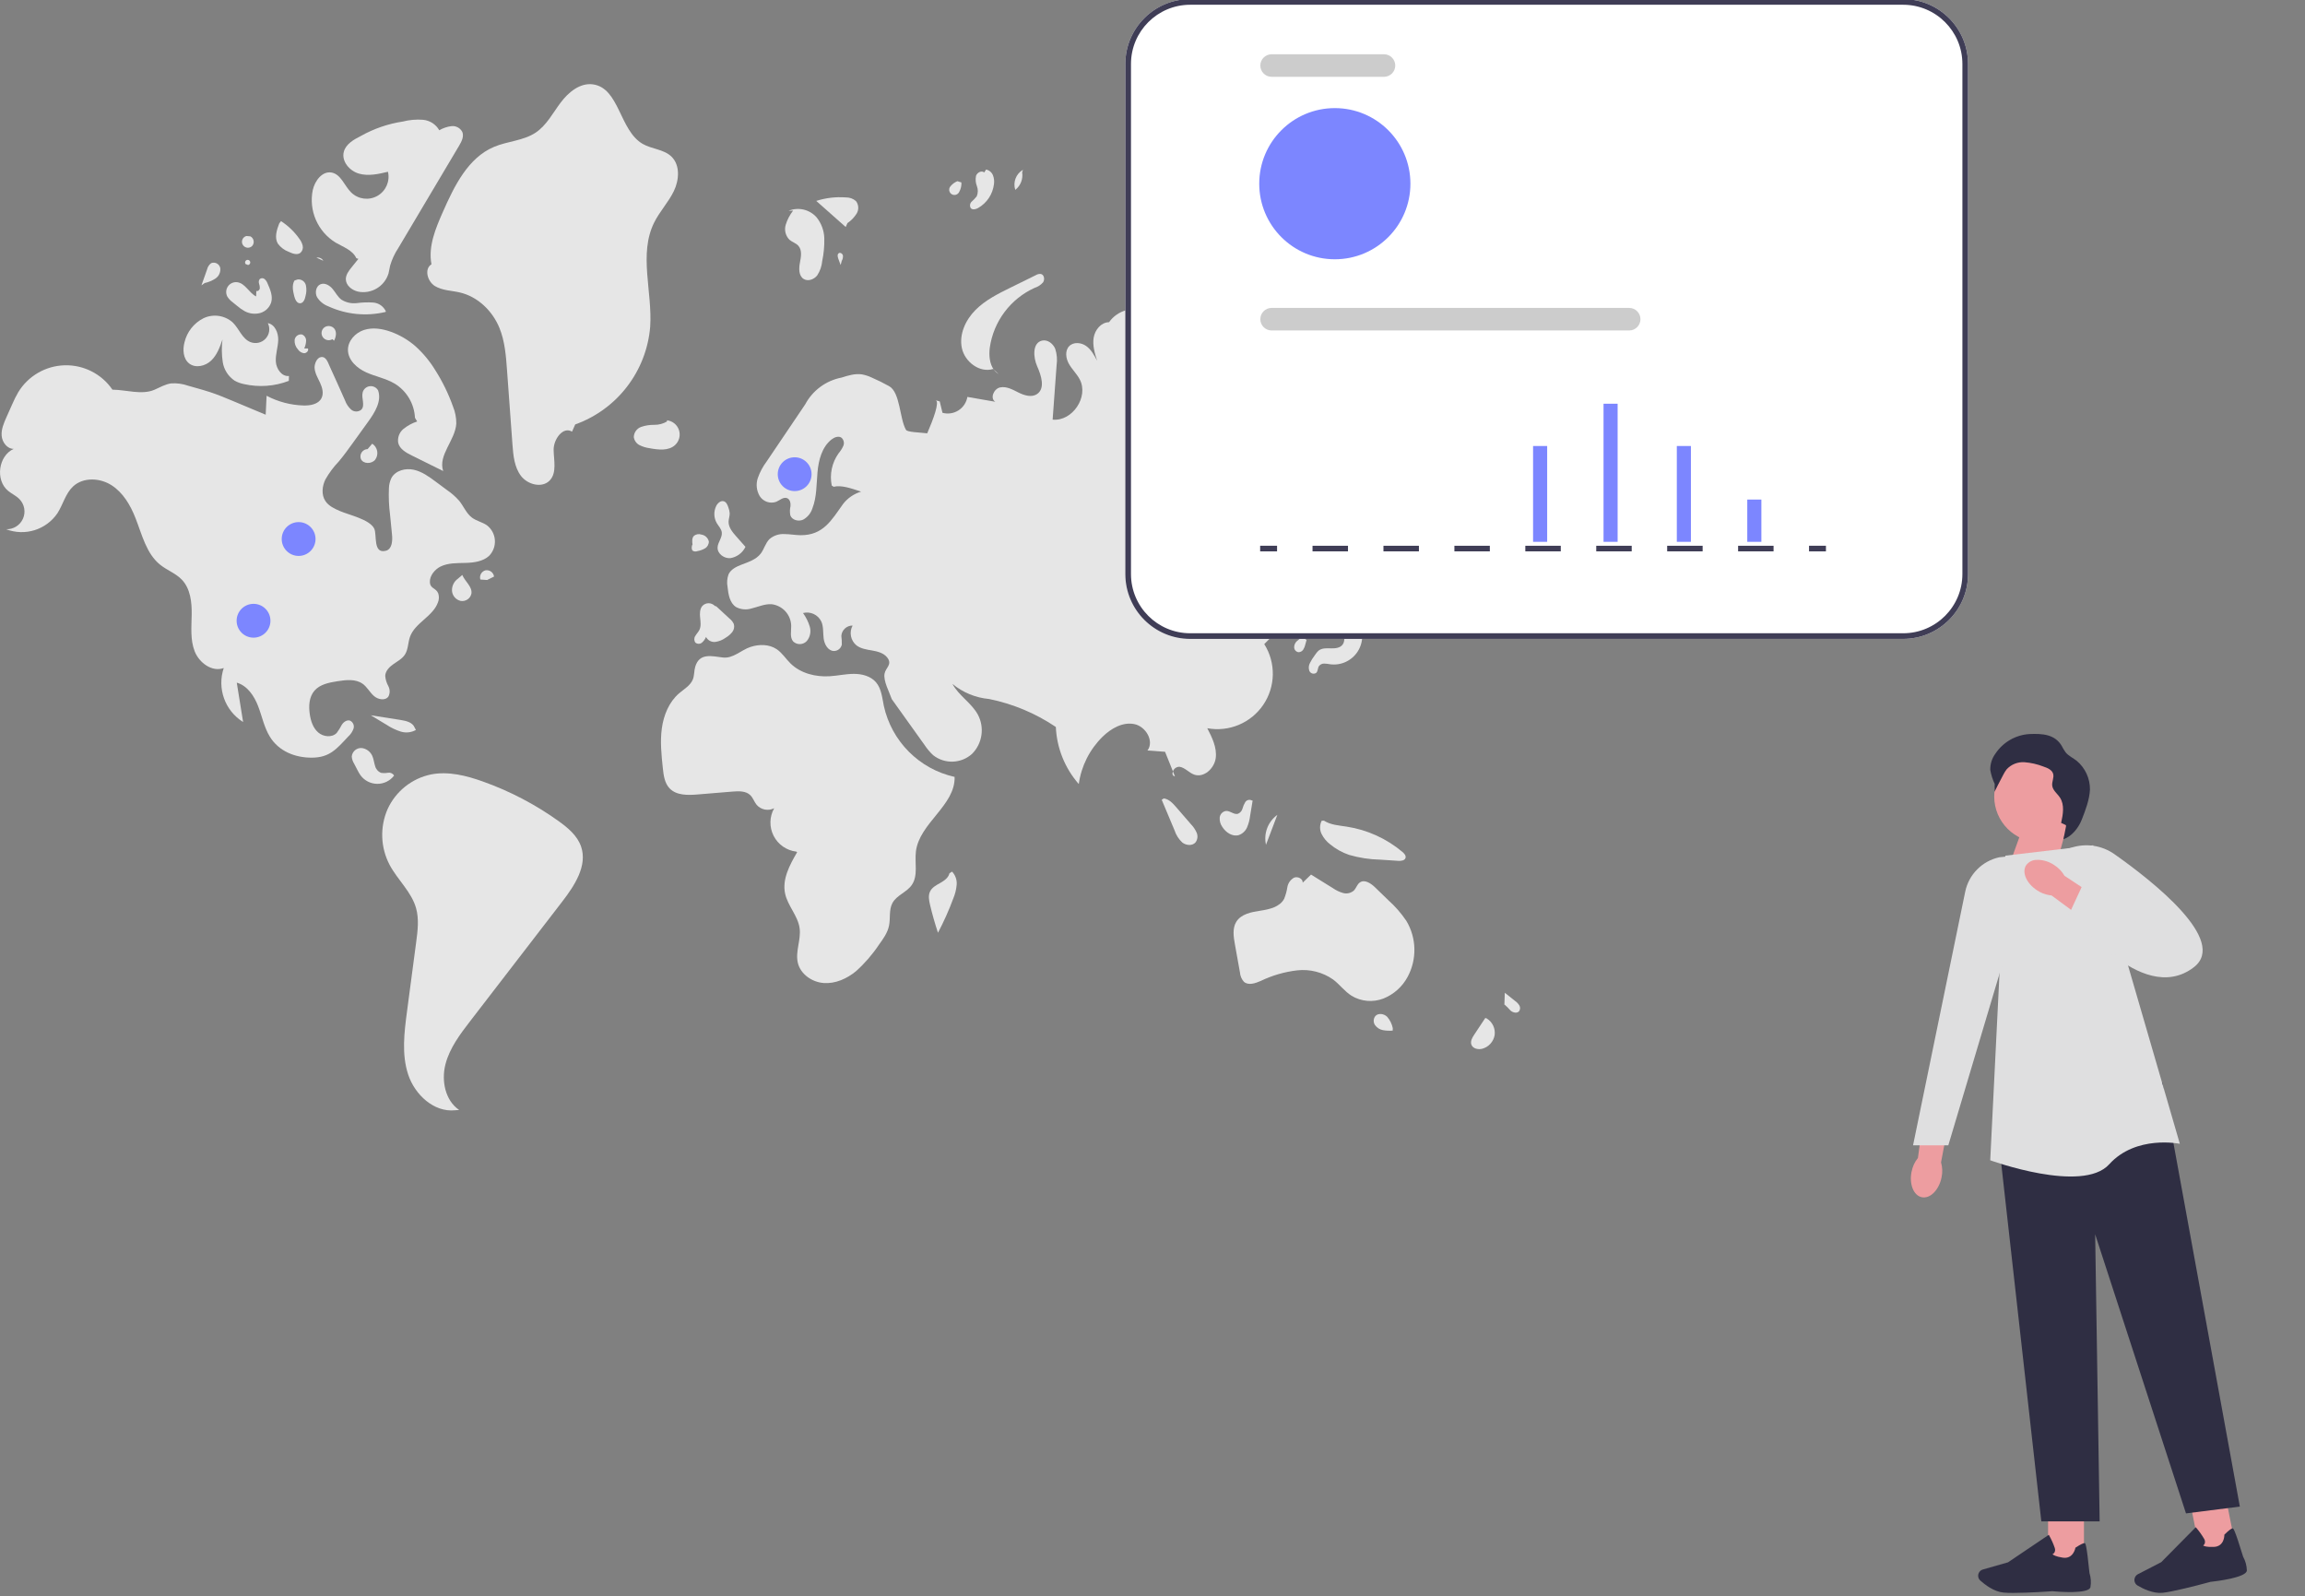 <?xml version="1.0" encoding="UTF-8"?>
<!-- Generated by Pixelmator Pro 3.7 -->
<svg width="800" height="554" viewBox="0 0 800 554" xmlns="http://www.w3.org/2000/svg">
    <rect x="0" y="0" width="800" height="554" fill="#808080" stroke="none"/>
    <g id="Agrupar">
        <g id="g1">
            <path id="Trazado" fill="#ed9da0" stroke="none" d="M 711.964 306.785 L 695.188 306.325 L 702.955 284.725 L 716.571 289.616 Z"/>
            <path id="path1" fill="#ed9da0" stroke="none" d="M 723.926 276.421 C 723.926 285.2 716.81 292.316 708.031 292.316 C 699.252 292.316 692.136 285.2 692.136 276.421 C 692.136 267.642 699.252 260.526 708.031 260.526 C 716.81 260.526 723.926 267.642 723.926 276.421 Z"/>
            <g id="g2">
                <path id="path2" fill="#ed9da0" stroke="none" d="M 710.83 524.469 L 723.282 524.469 L 723.282 542.135 L 710.83 542.135 Z"/>
                <path id="path3" fill="#2f2e43" stroke="none" d="M 712.218 552.259 C 714.35 552.459 725.003 553.296 725.531 550.85 C 725.816 549.214 725.701 547.533 725.198 545.95 C 724.171 535.757 723.789 535.65 723.564 535.581 C 723.202 535.473 722.146 535.972 720.424 537.087 L 720.316 537.155 L 720.296 537.282 C 720.267 537.438 719.504 541.182 715.896 540.608 C 713.421 540.217 712.619 539.669 712.365 539.408 C 712.631 539.291 712.858 539.101 713.02 538.86 C 713.294 538.373 713.344 537.792 713.157 537.266 C 712.651 535.777 712.009 534.338 711.24 532.966 L 711.083 532.682 L 696.929 542.229 L 688.194 544.723 C 687.536 544.908 686.999 545.383 686.737 546.014 L 686.737 546.014 C 686.369 546.896 686.596 547.915 687.304 548.557 C 688.889 549.985 692.048 552.421 695.354 552.734 C 696.234 552.812 697.398 552.851 698.709 552.851 C 704.177 552.851 712.149 552.284 712.209 552.274 Z"/>
            </g>
            <g id="g3">
                <path id="path4" fill="#ed9da0" stroke="none" d="M 760.262 522.052 L 772.477 519.611 L 775.94 536.942 L 763.725 539.382 Z"/>
                <path id="path5" fill="#2f2e43" stroke="none" d="M 767.036 549.031 C 769.159 548.806 779.772 547.531 779.821 545.04 C 779.777 543.378 779.335 541.751 778.53 540.296 C 775.53 530.504 775.136 530.465 774.891 530.446 C 774.51 530.417 773.57 531.111 772.103 532.539 L 772.015 532.627 L 772.015 532.754 C 772.015 532.92 772.005 536.735 768.357 536.882 C 765.857 536.982 764.963 536.608 764.657 536.393 C 764.894 536.225 765.08 535.995 765.195 535.728 C 765.374 535.197 765.31 534.613 765.019 534.134 C 764.23 532.774 763.32 531.487 762.3 530.29 L 762.095 530.045 L 750.095 542.184 L 742.015 546.351 C 741.408 546.664 740.975 547.236 740.841 547.906 L 740.841 547.906 C 740.653 548.845 741.076 549.801 741.897 550.293 C 743.736 551.379 747.306 553.159 750.613 552.807 C 751.493 552.707 752.638 552.514 753.919 552.259 C 759.279 551.183 766.987 549.07 767.046 549.051 Z"/>
            </g>
            <path id="path6" fill="#2f2e43" stroke="none" d="M 692.136 382.106 L 750.519 375.787 L 777.385 522.887 L 758.696 525.252 L 727.169 428.373 L 728.729 528.02 L 708.487 528.02 Z"/>
            <path id="path7" fill="#dfdfe0" stroke="none" d="M 695.997 296.975 L 726.46 293.375 L 756.56 396.975 C 756.56 396.975 741.328 393.816 732.035 404.096 C 722.742 414.376 690.752 402.696 690.752 402.696 L 695.997 296.965 Z"/>
            <path id="path8" fill="#ed9da0" stroke="none" d="M 663.446 406.667 C 662.566 411.01 664.18 414.982 667.055 415.529 C 669.93 416.076 672.973 413.005 673.855 408.652 C 674.232 406.92 674.172 405.122 673.679 403.419 L 677.171 384.961 L 668.142 383.533 L 665.657 401.884 C 664.539 403.272 663.783 404.915 663.457 406.667 L 663.457 406.667 Z"/>
            <path id="path9" fill="#dfdfe0" stroke="none" d="M 706.399 296.299 L 693.957 297.522 C 687.963 298.796 683.294 303.501 682.065 309.504 L 663.965 397.511 L 676.202 397.511 L 706.408 296.289 Z"/>
            <path id="path10" fill="#2f2e43" stroke="none" d="M 716.924 286.321 L 715.359 285.607 C 716.014 282.653 716.611 279.327 714.948 276.807 C 714.029 275.418 712.463 274.322 712.268 272.669 C 712.102 271.3 712.968 269.901 712.591 268.569 C 712.191 267.169 710.625 266.525 709.246 266.055 C 707.122 265.225 704.887 264.714 702.614 264.539 C 700.308 264.389 698.056 265.284 696.481 266.975 C 696.05 267.528 695.673 268.121 695.356 268.746 C 694.212 270.82 692.236 274.83 692.236 274.83 C 692.236 274.83 692.314 273.911 692.304 272.081 C 691.581 270.538 691.065 268.907 690.768 267.229 C 690.713 265.162 691.362 263.138 692.607 261.487 C 695.255 257.56 699.57 255.08 704.296 254.767 C 708.952 254.552 713.217 254.875 715.574 258.895 C 715.966 259.677 716.421 260.426 716.934 261.135 C 717.961 262.387 719.516 263.052 720.778 264.06 C 723.726 266.534 725.41 270.199 725.366 274.047 C 725.166 277.647 723.85 281.07 722.539 284.425 C 721.414 287.325 719.096 290.265 716.161 291.282 C 716.474 289.727 716.777 288.171 717.09 286.616"/>
            <g id="g4">
                <path id="path11" fill="#dfdfe0" stroke="none" d="M 706.769 298.187 L 706.955 298.441 L 712.609 306.169 L 719.133 315.1 L 720.6 317.105 L 725.98 324.471 C 727.403 326.099 728.926 327.637 730.538 329.078 L 730.597 329.127 C 731.614 330.046 732.769 331.027 734.04 332.003 C 741.23 337.539 752.048 342.949 761.44 335.681 C 773.364 326.447 747.207 305.866 733.894 296.476 C 729.521 293.388 723.946 292.55 718.859 294.216 L 706.769 298.187 Z"/>
                <path id="path12" fill="#ed9da0" stroke="none" d="M 707.073 309.045 C 708.281 309.843 709.639 310.388 711.064 310.645 C 711.387 310.704 711.71 310.753 712.042 310.782 L 718.811 315.782 L 720.601 317.103 L 726.94 321.788 L 732.212 314.315 L 722.479 307.888 L 716.532 303.956 C 715.648 302.419 714.398 301.126 712.893 300.19 C 711.241 299.088 709.312 298.474 707.327 298.419 L 707.317 298.419 C 707.196 298.416 707.075 298.422 706.955 298.439 C 705.487 298.406 704.095 299.093 703.228 300.278 C 701.614 302.726 703.346 306.648 707.073 309.045 Z"/>
                <path id="path13" fill="#dfdfe0" stroke="none" d="M 717.647 318.289 L 722.616 307.568 L 744.635 315.785 L 734.041 332.003 Z"/>
            </g>
        </g>
        <g id="g5">
            <path id="path14" fill="#e6e6e6" stroke="none" d="M 227.042 77.233 C 228.954 73.384 232.009 70.189 233.878 66.319 C 235.747 62.449 236.11 57.27 232.997 54.308 C 230.353 51.793 226.212 51.758 223.051 49.936 C 214.996 45.295 215.006 30.555 205.798 29.281 C 201.32 28.662 197.269 32.02 194.562 35.64 C 191.855 39.26 189.699 43.485 185.946 46.004 C 181.697 48.856 176.204 48.979 171.486 50.96 C 162.44 54.76 157.697 64.522 153.732 73.496 C 151.177 79.277 148.564 85.512 149.75 91.72 C 147.174 93.32 148.322 97.635 150.894 99.245 C 153.466 100.855 156.694 100.82 159.648 101.517 C 165.855 102.983 170.937 107.924 173.348 113.829 C 175.226 118.429 175.61 123.484 175.972 128.442 L 177.858 154.248 C 178.138 158.075 178.505 162.142 180.834 165.191 C 183.163 168.24 188.208 169.518 190.826 166.713 C 193.326 164.032 192.201 159.789 192.151 156.122 C 192.101 152.455 195.415 147.889 198.54 149.807 L 199.64 147.307 C 214.221 142.086 224.398 128.818 225.662 113.382 C 226.46 101.21 221.616 88.158 227.042 77.233 Z"/>
            <path id="path15" fill="#e6e6e6" stroke="none" d="M 234.335 154.424 C 235.743 153.097 236.252 151.073 235.641 149.238 C 235.029 147.402 233.408 146.089 231.485 145.872 L 231.497 146.285 C 230.153 147.07 228.621 147.473 227.065 147.45 C 225.515 147.425 223.972 147.67 222.505 148.172 C 221.012 148.715 220.007 150.12 219.976 151.708 C 220.149 152.914 220.901 153.959 221.988 154.508 C 223.065 155.038 224.22 155.389 225.41 155.547 C 228.479 156.124 232.067 156.563 234.335 154.424 Z"/>
            <path id="path16" fill="#e6e6e6" stroke="none" d="M 294.123 77.437 C 295.406 76.563 296.496 75.435 297.323 74.121 C 298.144 72.76 298.045 71.035 297.073 69.778 C 296.106 68.939 294.862 68.49 293.583 68.517 C 290.108 68.258 286.616 68.669 283.297 69.73 L 293.521 78.788 Z"/>
            <path id="path17" fill="#e6e6e6" stroke="none" d="M 277.078 85.289 C 278.455 86.809 278.016 89.168 277.626 91.182 C 277.236 93.196 277.186 95.713 278.919 96.812 C 280.419 97.764 282.528 96.987 283.626 95.589 C 284.608 94.097 285.206 92.386 285.367 90.608 C 285.907 88.023 286.151 85.386 286.094 82.746 C 286.03 80.086 285.091 77.52 283.424 75.446 C 280.999 72.681 277.083 71.766 273.684 73.17 L 275.267 73.092 C 274.116 74.57 273.243 76.245 272.691 78.035 C 272.152 79.866 272.65 81.845 273.991 83.204 C 274.933 84.025 276.242 84.367 277.078 85.289 Z"/>
            <path id="path18" fill="#e6e6e6" stroke="none" d="M 354.764 59.79 L 355.045 58.923 C 352.619 60.327 351.506 63.236 352.375 65.901 C 354.219 64.447 355.133 62.109 354.764 59.79 Z"/>
            <path id="path19" fill="#e6e6e6" stroke="none" d="M 339.46 72.199 C 342.5 70.477 344.544 67.417 344.971 63.95 C 345.133 62.887 345.01 61.8 344.614 60.8 C 344.201 59.792 343.311 59.057 342.243 58.842 L 341.602 59.851 C 340.682 59.06 339.138 59.873 338.751 61.023 C 338.502 62.217 338.606 63.458 339.051 64.594 C 339.494 65.737 339.474 67.008 338.995 68.136 C 338.478 68.799 337.897 69.41 337.26 69.959 C 336.618 70.544 336.48 71.5 336.929 72.243 C 337.532 72.933 338.66 72.644 339.46 72.199 Z"/>
            <path id="path20" fill="#e6e6e6" stroke="none" d="M 332.935 66.561 C 333.484 65.574 333.743 64.451 333.682 63.323 L 332.282 62.883 C 331.386 63.246 330.591 63.821 329.965 64.559 C 329.444 65.08 329.288 65.863 329.568 66.544 C 329.848 67.225 330.511 67.671 331.248 67.674 C 331.984 67.678 332.651 67.238 332.937 66.559 Z"/>
            <path id="path21" fill="#e6e6e6" stroke="none" d="M 401.472 59.465 C 401.599 59.571 401.725 59.68 401.852 59.788 C 401.964 59.765 402.07 59.722 402.184 59.708 Z"/>
            <path id="path22" fill="#e6e6e6" stroke="none" d="M 399.225 71.771 L 403.087 68.644 C 403.771 68.161 404.353 67.55 404.803 66.844 C 405.427 65.483 405.309 63.898 404.492 62.644 C 403.78 61.55 402.887 60.585 401.852 59.79 C 399.499 60.347 397.933 62.575 398.208 64.978 C 398.441 66.455 399.368 68.034 398.608 69.323 C 398.313 69.823 397.808 70.167 397.467 70.639 C 397.126 71.111 397.017 71.864 397.484 72.212 C 398.005 72.595 398.723 72.178 399.225 71.771 Z"/>
            <path id="path23" fill="#e6e6e6" stroke="none" d="M 402.041 78.147 C 403.01 78.199 403.953 77.827 404.626 77.129 C 406.347 75.719 407.853 74.065 409.095 72.219 L 400.41 74.967 L 401.31 76.023 C 400.51 76.551 401.1 77.967 402.041 78.147 Z"/>
            <path id="path24" fill="#e6e6e6" stroke="none" d="M 410.16 84.109 C 410.523 85.038 411.461 85.61 412.453 85.509 C 413.426 85.379 414.292 84.825 414.817 83.996 C 415.716 82.674 415.827 80.969 415.108 79.542 C 414.389 78.114 412.952 77.189 411.355 77.125 L 412.155 78.347 C 412.358 80.432 409.523 82.112 410.16 84.109 Z"/>
            <path id="path25" fill="#e6e6e6" stroke="none" d="M 466.419 106.95 C 468.028 108.151 470.237 108.146 471.84 106.937 C 472.863 106.063 473.476 104.802 473.531 103.458 C 473.586 102.113 473.078 100.806 472.129 99.852 L 470.65 100.678 C 468.944 99.582 466.677 100.032 465.52 101.697 C 464.489 103.431 464.87 105.658 466.42 106.95 Z"/>
            <path id="path26" fill="#e6e6e6" stroke="none" d="M 483.622 108.899 C 485.087 108.474 486.226 107.317 486.628 105.845 L 483.752 105.467 C 482.952 104.863 482.021 104.456 481.034 104.28 C 480.013 104.128 479.025 104.712 478.666 105.68 C 478.541 106.491 478.846 107.309 479.472 107.84 C 480.576 108.893 482.148 109.296 483.622 108.904 Z"/>
            <path id="path27" fill="#e6e6e6" stroke="none" d="M 471.745 114.654 C 471.848 115.609 472.494 116.418 473.402 116.731 C 474.397 117.203 475.579 117.02 476.384 116.269 C 476.736 115.871 476.875 115.327 476.756 114.809 C 476.637 114.291 476.275 113.862 475.784 113.658 L 473.627 113.266 C 472.796 112.831 471.731 113.712 471.745 114.654 Z"/>
            <path id="path28" fill="#e6e6e6" stroke="none" d="M 346.593 129.816 L 344.924 128.292 C 345.368 128.911 345.937 129.43 346.593 129.816 Z"/>
            <path id="path29" fill="#e6e6e6" stroke="none" d="M 333.843 120.84 C 334.871 125.613 340.011 129.501 344.678 128.067 L 344.924 128.292 C 343.438 126.258 343.186 123.249 343.533 120.633 C 344.842 111.521 350.708 103.705 359.092 99.903 C 360.222 99.551 361.232 98.893 362.012 98.003 C 362.677 97.03 362.429 95.362 361.283 95.088 C 360.66 95.017 360.032 95.162 359.504 95.5 L 350.831 99.769 C 346.451 101.925 341.983 104.143 338.542 107.607 C 335.101 111.071 332.815 116.067 333.843 120.84 Z"/>
            <path id="path30" fill="#e6e6e6" stroke="none" d="M 193.844 284.961 C 185.763 279.176 176.913 274.551 167.55 271.22 C 161.795 269.174 155.612 267.613 149.615 268.775 C 142.947 270.155 137.338 274.634 134.515 280.831 C 131.799 287.066 132.068 294.198 135.246 300.21 C 138.011 305.392 142.799 309.518 144.4 315.169 C 145.479 318.979 144.968 323.035 144.448 326.96 L 141.263 351.024 C 140.297 358.324 139.355 365.924 141.663 372.924 C 143.971 379.924 150.573 386.084 157.903 385.341 L 159.355 385.232 C 154.507 381.932 153.148 375.11 154.591 369.432 C 156.034 363.754 159.698 358.932 163.276 354.285 L 195.124 312.93 C 199.424 307.353 203.962 300.459 201.672 293.803 C 200.371 290.014 197.097 287.291 193.844 284.961 Z"/>
            <path id="path31" fill="#e6e6e6" stroke="none" d="M 121.497 250.114 C 120.422 249.75 119.286 250.559 118.654 251.502 C 118.143 252.514 117.543 253.479 116.86 254.385 C 115.206 256.085 112.193 255.751 110.409 254.185 C 108.625 252.619 107.853 250.191 107.509 247.842 C 107.094 245.023 107.273 241.878 109.134 239.719 C 111.049 237.497 114.198 236.901 117.095 236.439 C 120.087 235.962 123.44 235.565 125.895 237.346 C 127.439 238.468 128.339 240.278 129.77 241.546 C 131.201 242.814 133.745 243.288 134.822 241.712 C 135.394 240.578 135.374 239.236 134.77 238.119 C 134.165 237.023 133.801 235.81 133.702 234.562 C 133.774 232.83 135.165 231.453 136.589 230.462 C 138.013 229.471 139.62 228.617 140.554 227.156 C 141.703 225.356 141.581 223.044 142.293 221.034 C 144.018 216.168 150.173 214.004 151.966 209.163 C 152.398 208.145 152.447 207.004 152.103 205.953 C 151.353 204.025 149.324 204.403 149.203 202.047 C 149.084 199.793 150.964 197.582 152.875 196.64 C 155.509 195.34 158.581 195.447 161.516 195.368 C 164.451 195.289 167.616 194.899 169.769 192.903 C 171.179 191.449 171.903 189.463 171.759 187.443 C 171.614 185.423 170.616 183.56 169.013 182.321 C 167.408 181.212 165.378 180.827 163.813 179.658 C 161.867 178.202 160.946 175.777 159.431 173.877 C 158.17 172.43 156.728 171.153 155.139 170.077 L 151.239 167.182 C 148.888 165.438 146.439 163.649 143.582 163.028 C 140.725 162.407 137.315 163.286 135.882 165.839 C 135.318 166.977 135.011 168.225 134.982 169.494 C 134.852 172.484 134.976 175.479 135.355 178.448 L 136.063 185.617 C 136.275 187.759 136.047 190.583 133.963 191.139 C 129.35 192.372 130.906 185.551 129.883 183.462 C 128.317 180.262 121.121 178.727 118.045 177.394 C 116.124 176.561 114.096 175.642 112.936 173.899 C 111.492 171.73 111.789 168.777 112.921 166.43 C 114.207 164.161 115.77 162.06 117.574 160.177 C 119.282 158.143 120.838 155.986 122.392 153.831 L 127.798 146.331 C 130.109 143.131 132.539 139.215 131.226 135.488 C 130.644 134.469 129.508 133.897 128.343 134.038 C 127.178 134.178 126.211 135.004 125.888 136.132 C 125.313 138.144 126.848 140.713 125.379 142.204 C 124.341 143.04 122.853 143.012 121.847 142.138 C 120.896 141.26 120.172 140.164 119.736 138.945 C 117.957 134.992 116.224 131.014 114.398 127.082 C 113.821 125.839 113.218 123.711 111.469 123.92 C 109.95 124.102 109.13 126.32 109.183 127.6 C 109.26 129.47 110.293 131.14 111.083 132.836 C 111.873 134.532 112.425 136.569 111.558 138.227 C 110.458 140.327 107.679 140.798 105.311 140.727 C 100.847 140.592 96.473 139.438 92.524 137.353 L 92.214 143.935 L 82.784 139.988 L 80.953 139.221 C 78.302 138.111 75.647 137 72.917 136.099 C 71.367 135.588 69.796 135.145 68.226 134.699 L 65.362 133.892 C 63.478 133.224 61.48 132.939 59.484 133.053 C 57.384 133.316 55.518 134.442 53.579 135.284 C 49.253 137.162 43.658 135.273 39.022 135.239 C 35.286 129.783 29.035 126.597 22.425 126.781 C 15.815 126.964 9.75 130.491 6.322 136.145 C 5.507 137.555 4.781 139.014 4.149 140.515 L 2.262 144.744 C 1.339 146.812 0.396 148.99 0.578 151.244 C 0.76 153.498 2.49 155.807 4.754 155.786 C -0.585 158.203 -1.696 166.662 2.838 170.376 C 4.093 171.404 5.633 172.076 6.763 173.242 C 8.51 175.043 8.988 177.725 7.972 180.02 C 6.955 182.314 4.647 183.761 2.139 183.677 C 8.653 186.194 16.042 183.88 19.956 178.096 C 21.894 175.061 22.737 171.27 25.374 168.817 C 28.866 165.569 34.634 165.817 38.662 168.375 C 42.69 170.933 45.238 175.275 46.99 179.713 C 49.29 185.526 50.757 192.167 55.65 196.055 C 58.016 197.935 61.012 198.992 63.103 201.174 C 66.081 204.281 66.596 208.974 66.529 213.274 C 66.462 217.574 65.998 222.041 67.566 226.049 C 69.134 230.057 73.627 233.349 77.657 231.842 C 75.28 238.893 78.062 246.653 84.376 250.589 L 82.176 236.929 C 85.835 237.959 88.206 241.508 89.576 245.054 C 90.946 248.6 91.669 252.435 93.655 255.676 C 96.781 260.776 102.442 262.976 108.201 262.961 C 114.422 262.94 116.784 259.974 120.884 255.606 C 121.708 254.861 122.333 253.922 122.703 252.875 C 123.044 251.783 122.53 250.606 121.497 250.114 Z"/>
            <path id="path32" fill="#e6e6e6" stroke="none" d="M 139.112 249.887 L 128.68 248.247 L 134.149 251.535 C 135.669 252.547 137.322 253.343 139.06 253.901 C 140.822 254.455 142.736 254.254 144.344 253.345 L 143.899 252.494 C 143.197 250.721 140.995 250.183 139.112 249.887 Z"/>
            <path id="path33" fill="#e6e6e6" stroke="none" d="M 136.75 269.216 L 136.774 269.156 C 136.344 268.443 135.523 268.062 134.701 268.195 C 133.9 268.338 133.081 268.351 132.276 268.234 C 131.238 267.828 130.461 266.945 130.191 265.864 C 129.845 264.824 129.743 263.712 129.349 262.689 C 128.769 261.04 127.315 259.854 125.583 259.617 C 123.809 259.475 122.251 260.784 122.083 262.555 C 122.15 263.432 122.429 264.279 122.895 265.024 L 124.019 267.187 C 124.335 267.834 124.699 268.456 125.107 269.049 C 126.453 270.904 128.595 272.015 130.887 272.048 C 133.179 272.081 135.351 271.031 136.75 269.215 Z"/>
            <path id="path34" fill="#e6e6e6" stroke="none" d="M 116.441 84.169 C 119.089 85.73 122.405 86.806 123.663 89.61 L 124.389 89.844 L 122.014 92.795 C 121.036 94.011 120.007 95.365 120.03 96.926 C 120.062 99.075 122.13 100.696 124.217 101.203 C 128.835 102.155 133.422 99.452 134.828 94.952 C 135.076 94.046 135.179 93.107 135.397 92.193 C 136.032 90.026 136.99 87.967 138.239 86.086 L 159.328 50.598 C 160.204 49.125 161.106 47.363 160.448 45.78 C 159.729 44.411 158.249 43.617 156.711 43.775 C 155.21 43.957 153.763 44.444 152.457 45.206 C 151.279 43.138 149.161 41.78 146.79 41.573 C 144.454 41.393 142.105 41.598 139.835 42.179 C 134.708 42.953 129.764 44.651 125.244 47.192 C 122.771 48.442 120.05 49.986 119.332 52.662 C 118.449 55.954 121.294 59.309 124.568 60.256 C 127.842 61.203 131.338 60.408 134.652 59.611 C 135.422 62.911 133.924 66.324 130.973 67.99 C 128.022 69.655 124.326 69.175 121.898 66.811 C 119.522 64.498 118.359 60.482 115.098 59.885 C 111.837 59.288 109.263 62.758 108.545 65.985 C 107.108 73.103 110.262 80.363 116.445 84.171 Z"/>
            <path id="path35" fill="#e6e6e6" stroke="none" d="M 157.22 141.087 C 155.654 136.674 153.597 132.451 151.086 128.499 C 149.183 125.375 146.833 122.545 144.113 120.099 C 141.627 117.952 138.769 116.278 135.68 115.159 C 132.68 114.075 129.344 113.539 126.313 114.528 C 123.282 115.517 120.703 118.335 120.765 121.522 C 120.833 125.047 123.917 127.803 127.131 129.251 C 130.345 130.699 133.92 131.33 136.952 133.127 C 141.138 135.666 143.788 140.12 144.022 145.011 L 144.786 146.274 C 143.056 146.847 141.442 147.726 140.022 148.868 C 138.59 150.05 137.9 151.907 138.213 153.737 C 138.743 155.871 140.922 157.096 142.893 158.072 L 153.816 163.482 C 151.962 157.954 158.032 152.809 158.368 146.988 C 158.381 144.965 157.992 142.959 157.222 141.088 Z"/>
            <path id="path36" fill="#e6e6e6" stroke="none" d="M 65.665 126.161 C 67.874 127.876 71.265 127.074 73.293 125.144 C 75.321 123.214 76.302 120.466 77.221 117.825 C 76.885 120.439 76.917 123.088 77.315 125.693 C 77.734 128.327 79.239 130.665 81.462 132.139 C 82.461 132.687 83.537 133.079 84.654 133.301 C 89.846 134.483 95.272 134.095 100.243 132.187 L 100.288 130.487 C 97.788 130.772 95.901 128.033 95.736 125.525 C 95.571 123.017 96.481 120.557 96.561 118.045 C 96.641 115.533 95.43 112.597 92.961 112.15 C 93.847 113.93 93.539 116.073 92.187 117.531 C 90.835 118.99 88.722 119.459 86.88 118.711 C 84.017 117.547 82.98 114.059 80.764 111.901 C 77.969 109.415 73.954 108.85 70.581 110.469 C 67.285 112.151 64.892 115.193 64.035 118.793 C 63.359 121.373 63.558 124.525 65.665 126.161 Z"/>
            <path id="path37" fill="#e6e6e6" stroke="none" d="M 133.833 108.26 L 133.933 108.094 C 133.142 106.34 131.458 105.155 129.539 105.004 C 127.658 104.88 125.77 104.942 123.902 105.19 C 122.016 105.434 120.105 105.013 118.496 103.999 C 117.212 103.039 116.48 101.529 115.454 100.299 C 114.428 99.069 112.766 98.055 111.274 98.643 C 109.659 99.281 109.229 101.543 110.012 103.093 C 110.935 104.58 112.327 105.716 113.969 106.323 C 120.185 109.176 127.179 109.859 133.83 108.262 Z"/>
            <path id="path38" fill="#e6e6e6" stroke="none" d="M 112.615 113.597 C 111.543 114.384 111.282 115.876 112.023 116.979 C 112.765 118.083 114.244 118.406 115.378 117.711 L 115.923 118.249 C 116.647 116.949 116.946 115.214 116.023 114.049 C 115.171 113.054 113.707 112.859 112.623 113.595 Z"/>
            <path id="path39" fill="#e6e6e6" stroke="none" d="M 106.241 118.251 C 106.256 117.302 105.688 116.442 104.809 116.084 C 104.218 115.983 103.612 116.128 103.13 116.484 C 102.649 116.841 102.333 117.379 102.257 117.973 C 102.166 119.185 102.582 120.38 103.406 121.273 C 103.885 121.993 104.65 122.473 105.506 122.593 C 106.36 122.621 107.23 121.728 106.884 120.947 L 105.584 120.922 C 105.986 120.086 106.21 119.177 106.244 118.25 Z"/>
            <path id="path40" fill="#e6e6e6" stroke="none" d="M 80.751 104.902 L 82.187 106.066 C 83.016 106.783 83.912 107.419 84.862 107.966 C 86.524 108.887 88.478 109.126 90.313 108.633 C 92.154 108.108 93.6 106.681 94.149 104.847 C 94.721 102.69 93.788 100.447 92.874 98.415 C 92.667 97.833 92.324 97.308 91.874 96.884 C 91.397 96.462 90.689 96.434 90.181 96.817 C 89.817 97.27 89.714 97.879 89.908 98.426 C 90.104 98.962 90.194 99.532 90.172 100.103 C 90.081 100.666 89.49 101.203 88.972 100.965 L 88.889 102.881 C 86.403 101.623 85.089 98.281 82.323 97.946 C 81.058 97.795 79.814 98.362 79.097 99.415 C 78.38 100.469 78.309 101.834 78.914 102.956 C 79.394 103.719 80.02 104.381 80.756 104.902 Z"/>
            <path id="path41" fill="#e6e6e6" stroke="none" d="M 74.83 96.629 C 76.002 95.825 76.626 94.433 76.444 93.023 C 76.305 92.345 75.871 91.764 75.26 91.438 C 74.65 91.113 73.926 91.075 73.285 91.337 C 72.575 91.868 72.076 92.634 71.877 93.498 L 69.912 99.042 L 71.012 98.242 C 72.374 97.949 73.669 97.402 74.83 96.631 Z"/>
            <path id="path42" fill="#e6e6e6" stroke="none" d="M 87.588 85.289 C 87.986 84.787 88.142 84.134 88.013 83.506 C 87.884 82.879 87.483 82.34 86.919 82.036 L 85.542 81.907 C 84.683 82.124 84.058 82.865 83.989 83.749 C 83.92 84.632 84.422 85.461 85.236 85.809 C 86.051 86.158 86.997 85.948 87.588 85.288 Z"/>
            <path id="path43" fill="#e6e6e6" stroke="none" d="M 100.255 87.415 C 101.54 88.03 103.166 88.615 104.283 87.733 C 104.957 87.123 105.253 86.2 105.061 85.312 C 104.86 84.441 104.473 83.625 103.925 82.919 C 102.216 80.465 100.044 78.368 97.532 76.746 L 96.911 77.553 C 96.043 79.806 95.206 82.436 96.411 84.524 C 97.376 85.849 98.714 86.856 100.255 87.415 Z"/>
            <path id="path44" fill="#e6e6e6" stroke="none" d="M 109.824 89.419 L 112.224 90.506 C 111.741 89.665 110.775 89.227 109.824 89.419 Z"/>
            <path id="path45" fill="#e6e6e6" stroke="none" d="M 103.351 96.978 L 102.216 97.352 C 101.251 98.938 101.67 100.966 102.116 102.768 C 102.4 103.907 103.016 105.308 104.185 105.257 C 105.326 105.207 105.831 103.823 106.05 102.702 C 106.392 101.484 106.429 100.201 106.158 98.966 C 105.839 97.703 104.648 96.86 103.351 96.978 Z"/>
            <path id="path46" fill="#e6e6e6" stroke="none" d="M 85.245 91.639 L 86.085 91.977 C 86.488 91.918 86.801 91.597 86.849 91.193 C 86.897 90.789 86.669 90.403 86.291 90.251 C 85.914 90.1 85.482 90.22 85.237 90.544 C 84.992 90.869 84.995 91.318 85.245 91.639 Z"/>
            <path id="path47" fill="#e6e6e6" stroke="none" d="M 127.592 155.864 C 126.766 155.883 126.001 156.299 125.537 156.982 C 125.073 157.666 124.969 158.531 125.256 159.305 C 126.081 161.081 128.921 161.089 130.184 159.592 C 130.838 158.732 131.103 157.637 130.913 156.573 C 130.723 155.509 130.096 154.573 129.184 153.992 Z"/>
            <path id="path48" fill="#e6e6e6" stroke="none" d="M 168.505 197.935 C 167.837 198.113 167.27 198.553 166.932 199.156 C 166.595 199.759 166.516 200.473 166.713 201.135 L 169.071 201.299 L 171.471 200.099 C 171.373 199.416 171.004 198.801 170.446 198.394 C 169.888 197.988 169.189 197.824 168.509 197.941 Z"/>
            <path id="path49" fill="#e6e6e6" stroke="none" d="M 158.92 200.853 C 157.548 201.827 156.776 203.44 156.877 205.119 C 157.035 206.81 158.269 208.204 159.928 208.566 C 161.622 208.831 163.232 207.739 163.611 206.066 C 164.011 203.627 161.388 201.84 160.446 199.555 Z"/>
            <path id="path50" fill="#e6e6e6" stroke="none" d="M 250.511 184.743 C 250.76 186.574 249.111 188.178 249.049 190.025 C 248.976 192.216 251.362 193.925 253.544 193.706 C 255.74 193.326 257.63 191.937 258.65 189.956 L 258.697 189.751 L 255.508 186.151 C 254.203 184.676 252.819 182.996 252.87 181.027 C 252.895 180.056 253.278 179.116 253.256 178.145 C 253.205 177.447 253.049 176.76 252.794 176.108 C 252.506 175.249 252.114 174.281 251.256 173.991 C 250.182 173.628 249.098 174.58 248.585 175.591 C 247.649 177.485 247.719 179.721 248.772 181.553 C 249.394 182.604 250.347 183.531 250.511 184.743 Z"/>
            <path id="path51" fill="#e6e6e6" stroke="none" d="M 240.487 191.185 C 240.957 191.44 241.515 191.476 242.014 191.285 C 242.961 191.124 243.871 190.793 244.701 190.309 C 245.54 189.804 246.042 188.887 246.015 187.909 C 245.721 186.673 244.712 185.736 243.458 185.535 C 242.593 185.231 241.634 185.377 240.9 185.926 C 240.108 186.669 240.2 187.926 240.358 189.005 L 240.191 189.285 C 240.046 189.942 239.95 190.771 240.487 191.185 Z"/>
            <path id="path52" fill="#e6e6e6" stroke="none" d="M 407.784 269.444 L 407.094 267.729 C 406.779 268.506 406.896 269.299 407.784 269.444 Z"/>
            <path id="path53" fill="#e6e6e6" stroke="none" d="M 545.783 149.198 C 542.833 145.998 541.026 144.152 539.163 140.185 C 537.104 135.74 532.954 132.623 528.112 131.885 C 521.992 130.877 515.738 132.473 509.543 132.153 C 499.621 131.641 490.674 126.319 481.172 123.416 C 475.852 121.925 470.434 120.808 464.958 120.072 L 455.492 118.572 C 445.149 116.936 434.741 115.296 424.272 115.513 C 421.253 115.576 417.048 114.668 417.29 111.659 C 417.59 107.921 424.316 108.412 425.609 104.892 C 426.409 102.715 424.494 100.428 422.393 99.444 C 420.292 98.46 417.868 98.163 415.961 96.844 C 414.054 95.525 413.01 92.458 414.761 90.937 L 400.192 98.406 C 396.154 100.476 391.643 103.169 390.93 107.65 C 388.497 108.293 386.368 109.772 384.916 111.828 C 382.184 111.842 380.038 114.465 379.587 117.159 C 379.136 119.853 379.955 122.58 380.765 125.189 C 379.774 123.289 378.722 121.321 376.975 120.082 C 375.228 118.843 372.57 118.608 371.081 120.146 C 369.553 121.725 369.91 124.374 370.991 126.286 C 372.072 128.198 373.732 129.743 374.752 131.686 C 377.937 137.764 372.165 146.321 365.337 145.644 C 365.795 139.368 366.253 133.092 366.711 126.816 C 367.001 124.886 366.839 122.914 366.237 121.057 C 365.492 119.257 363.585 117.785 361.687 118.209 C 358.274 118.972 358.566 123.971 359.987 127.167 C 361.408 130.363 362.822 134.807 359.924 136.767 C 358.052 138.031 355.515 137.25 353.495 136.241 C 351.475 135.232 349.313 133.989 347.104 134.46 C 344.895 134.931 343.504 138.307 345.458 139.444 L 335.75 137.757 C 335.426 139.684 334.301 141.383 332.654 142.434 C 331.008 143.484 328.993 143.788 327.109 143.27 L 326.156 139.32 L 324.735 138.92 C 326.221 139.334 323.896 145.603 321.811 150.391 C 319.011 150.062 314.911 149.999 314.445 149.191 C 312.207 145.345 312.473 136.184 308.584 134.02 C 306.634 132.935 304.634 131.946 302.584 131.054 C 301.507 130.542 300.37 130.168 299.199 129.943 C 296.811 129.567 294.399 130.307 292.099 131.043 C 286.686 132.079 282.034 135.51 279.445 140.375 L 266.095 160.149 C 264.768 161.91 263.725 163.866 263.002 165.949 C 262.311 168.042 262.567 170.333 263.702 172.222 C 264.921 174.106 267.271 174.909 269.388 174.165 C 270.678 173.607 271.97 172.341 273.249 172.925 C 274.217 173.368 274.459 174.64 274.358 175.7 C 274.112 176.738 274.092 177.816 274.301 178.862 C 274.883 180.512 277.122 181.086 278.719 180.372 C 280.272 179.525 281.436 178.108 281.965 176.42 C 283.504 172.473 283.347 168.106 283.73 163.887 C 284.113 159.668 285.266 155.156 288.593 152.533 C 289.593 151.748 291.051 151.182 292.076 151.933 C 292.863 152.648 293.108 153.784 292.688 154.76 C 292.259 155.702 291.7 156.58 291.028 157.367 C 288.731 160.599 287.879 164.64 288.677 168.524 L 289.357 168.945 C 291.951 168.272 295.422 169.477 298.865 170.632 C 296.368 171.374 294.169 172.885 292.581 174.949 C 288.601 180.533 285.72 185.818 277.847 185.749 C 275.979 185.733 274.127 185.364 272.26 185.36 C 270.374 185.243 268.517 185.862 267.078 187.086 C 265.662 188.473 265.224 190.586 264.013 192.152 C 262.42 194.214 259.758 195.052 257.326 195.99 C 255.549 196.675 253.676 197.598 252.859 199.318 C 252.346 200.729 252.228 202.253 252.517 203.726 C 252.791 206.331 253.275 209.294 255.486 210.701 C 257.156 211.572 259.105 211.737 260.897 211.159 C 263.197 210.6 265.444 209.547 267.805 209.704 C 271.628 210.167 274.527 213.374 274.605 217.224 C 274.624 219.104 274.075 221.261 275.322 222.669 C 275.972 223.267 276.834 223.582 277.717 223.545 C 278.6 223.507 279.432 223.12 280.029 222.469 C 281.174 221.081 281.557 219.216 281.051 217.49 C 280.536 215.796 279.743 214.2 278.706 212.765 C 281.25 212.106 283.906 213.334 285.052 215.699 C 285.875 217.528 285.609 219.639 285.872 221.628 C 286.135 223.617 287.346 225.828 289.348 225.942 C 290.699 225.98 291.886 225.049 292.17 223.727 C 292.191 222.718 292.136 221.708 292.005 220.707 C 292.147 218.661 293.861 217.081 295.912 217.107 C 294.656 219.429 295.222 222.316 297.263 223.991 C 298.787 225.17 300.802 225.434 302.7 225.764 C 304.598 226.094 306.624 226.615 307.849 228.102 C 309.89 230.579 307.393 231.695 307.004 233.793 C 306.527 236.369 308.678 240.173 309.504 242.637 L 320.897 258.575 C 321.745 259.867 322.745 261.052 323.875 262.105 C 327.897 265.268 333.615 265.061 337.399 261.617 C 340.975 257.996 341.774 252.467 339.368 247.982 C 337.146 243.938 332.744 241.433 330.568 237.363 C 334.186 240.358 338.628 242.185 343.307 242.602 C 351.585 244.284 359.45 247.582 366.451 252.308 C 366.78 259.624 369.588 266.61 374.413 272.119 C 375.28 265.876 378.19 260.097 382.689 255.683 C 385.615 252.83 389.612 250.529 393.626 251.297 C 397.64 252.065 400.685 257.183 398.257 260.47 L 404.357 260.924 L 407.094 267.724 C 407.426 266.743 408.359 266.094 409.394 266.124 C 411.294 266.412 412.634 268.183 414.446 268.838 C 417.861 270.071 421.511 266.655 421.953 263.051 C 422.395 259.447 420.68 255.968 419.015 252.742 C 426.534 254.135 434.163 250.943 438.451 244.612 C 442.739 238.281 442.871 230.012 438.787 223.547 C 442.746 219.389 447.405 215.959 452.551 213.413 C 457.314 211.06 462.523 209.445 466.685 206.145 C 470.847 202.845 473.766 197.113 471.764 192.193 C 470.35 188.717 466.802 186.358 465.741 182.759 C 464.204 177.549 468.873 172.159 474.147 170.859 C 479.421 169.559 484.928 171.159 490.124 172.745 C 489.324 167.399 495.524 162.388 500.583 164.286 L 506.942 161.711 C 504.485 167.128 499.161 170.574 495.242 175.052 C 491.323 179.53 488.996 186.823 493.085 191.142 L 510.67 175.204 L 529.063 158.533 L 528.185 155.953 C 533.987 153.757 540.234 151.935 545.783 149.198 Z"/>
            <path id="path54" fill="#e6e6e6" stroke="none" d="M 241.331 220.699 C 240.846 221.398 240.85 222.326 241.343 223.019 C 241.992 223.571 242.942 223.583 243.606 223.049 C 244.236 222.512 244.727 221.831 245.04 221.065 C 245.664 222.272 246.976 222.959 248.323 222.785 C 249.636 222.587 250.88 222.068 251.945 221.274 C 252.79 220.779 253.536 220.132 254.145 219.366 C 254.756 218.583 254.961 217.558 254.698 216.6 C 254.382 215.876 253.891 215.242 253.269 214.755 L 248.616 210.455 L 248.09 210.297 C 247.537 209.709 246.769 209.371 245.962 209.363 C 245.155 209.354 244.379 209.675 243.814 210.251 C 242.851 211.329 242.847 212.94 242.994 214.378 C 243.141 215.816 243.37 217.348 242.73 218.645 C 242.362 219.39 241.74 219.979 241.331 220.699 Z"/>
            <path id="path55" fill="#e6e6e6" stroke="none" d="M 331.319 269.639 C 319.013 266.9 309.42 257.259 306.742 244.939 C 306.17 242.091 305.911 238.98 304.017 236.779 C 302.183 234.648 299.187 233.879 296.375 233.879 C 293.563 233.879 290.792 234.526 287.985 234.701 C 283.079 235.007 277.88 233.711 274.371 230.268 C 272.71 228.637 271.452 226.568 269.511 225.281 C 266.903 223.553 263.446 223.554 260.474 224.533 C 257.164 225.624 254.515 228.609 250.896 228.198 C 247.132 227.771 242.77 226.44 241.296 231.398 C 240.871 232.825 241.016 234.39 240.478 235.778 C 239.649 237.918 237.447 239.124 235.706 240.618 C 232.199 243.629 230.334 248.202 229.706 252.781 C 229.078 257.36 229.564 262.011 230.05 266.607 C 230.312 269.086 230.657 271.754 232.36 273.575 C 234.734 276.113 238.717 276.015 242.181 275.729 L 254.253 274.729 C 256.422 274.55 258.894 274.474 260.438 276.008 C 261.363 276.927 261.755 278.257 262.569 279.276 C 264.074 281.062 266.611 281.573 268.69 280.51 C 267.032 283.47 266.961 287.063 268.501 290.086 C 270.04 293.109 272.987 295.165 276.356 295.566 L 276.666 295.766 C 274.09 300.177 271.417 305.131 272.485 310.127 C 273.401 314.41 276.948 317.844 277.529 322.186 C 278.061 326.169 275.983 330.243 276.902 334.155 C 277.833 338.117 281.834 340.879 285.893 341.174 C 289.952 341.469 293.94 339.668 297.084 337.084 C 300.119 334.366 302.797 331.275 305.055 327.884 C 306.534 325.853 308.055 323.738 308.555 321.277 C 309.095 318.658 308.469 315.756 309.742 313.405 C 311.211 310.693 314.697 309.677 316.456 307.145 C 318.735 303.866 317.392 299.4 317.896 295.438 C 319.146 285.627 331.602 279.517 331.319 269.639 Z"/>
            <path id="path56" fill="#e6e6e6" stroke="none" d="M 329.519 303.107 C 329.178 304.638 327.745 305.645 326.379 306.416 C 325.013 307.187 323.511 307.964 322.815 309.369 C 322.102 310.808 322.428 312.524 322.801 314.086 C 323.576 317.336 324.49 320.549 325.542 323.724 C 327.58 319.873 329.36 315.891 330.869 311.803 C 331.508 310.281 331.903 308.668 332.038 307.023 C 332.165 305.358 331.581 303.717 330.431 302.506 Z"/>
            <path id="path57" fill="#e6e6e6" stroke="none" d="M 413.34 286.056 L 408.205 280.129 C 407.035 278.778 405.7 277.335 403.926 277.109 L 403.196 277.575 L 407.648 288.175 C 408.173 289.788 409.098 291.243 410.336 292.403 C 411.664 293.447 413.818 293.647 414.926 292.372 C 415.653 291.399 415.806 290.111 415.326 288.995 C 414.843 287.905 414.17 286.909 413.337 286.055 Z"/>
            <path id="path58" fill="#e6e6e6" stroke="none" d="M 429.924 289.84 C 431.232 289.386 432.288 288.401 432.833 287.128 C 433.363 285.867 433.714 284.538 433.874 283.179 L 434.751 277.871 L 434.368 277.771 C 433.599 277.4 432.675 277.657 432.207 278.371 C 431.776 279.074 431.45 279.835 431.239 280.632 C 431.02 281.439 430.444 282.102 429.675 282.432 C 428.301 282.847 427 281.391 425.566 281.447 C 424.374 281.598 423.444 282.552 423.322 283.747 C 423.239 284.92 423.572 286.085 424.261 287.037 C 425.484 288.939 427.754 290.465 429.924 289.84 Z"/>
            <path id="path59" fill="#e6e6e6" stroke="none" d="M 439.387 293.194 L 443.331 282.806 C 440.066 285.175 438.516 289.255 439.387 293.194 Z"/>
            <path id="path60" fill="#e6e6e6" stroke="none" d="M 459.516 284.824 L 458.716 284.858 C 457.994 286.287 457.978 287.971 458.673 289.414 C 459.373 290.833 460.392 292.071 461.649 293.031 C 463.597 294.639 465.821 295.881 468.213 296.696 C 471.72 297.719 475.346 298.277 478.999 298.357 L 485.263 298.767 C 486.258 298.832 487.544 298.706 487.821 297.748 C 488.049 296.957 487.376 296.214 486.747 295.683 C 481.222 291.034 474.525 287.995 467.389 286.897 C 464.684 286.481 461.812 286.312 459.516 284.824 Z"/>
            <path id="path61" fill="#e6e6e6" stroke="none" d="M 481.805 312.39 L 477.3 308.021 C 475.84 306.605 473.652 305.104 471.978 306.26 C 471.016 306.925 470.719 308.221 469.904 309.06 C 468.895 309.964 467.498 310.296 466.19 309.944 C 464.907 309.584 463.695 309.009 462.604 308.244 L 458.878 305.932 L 455.021 303.538 L 452.121 306.358 C 452.247 304.97 450.397 304.069 449.116 304.617 C 447.884 305.308 447.033 306.523 446.805 307.917 C 446.592 309.294 446.219 310.642 445.696 311.934 C 444.223 314.755 440.645 315.59 437.496 316.063 C 434.347 316.536 430.784 317.201 429.096 319.901 C 427.696 322.15 428.113 325.037 428.582 327.646 L 430.356 337.516 C 430.44 338.711 430.92 339.845 431.719 340.738 C 433.277 342.113 435.691 341.277 437.592 340.438 C 441.567 338.526 445.833 337.29 450.215 336.78 C 454.635 336.284 459.083 337.422 462.721 339.98 C 464.976 341.697 466.696 344.075 469.086 345.6 C 472.422 347.607 476.496 347.962 480.129 346.564 C 483.723 345.133 486.697 342.481 488.529 339.074 C 491.837 332.963 491.676 325.56 488.105 319.598 C 486.312 316.943 484.196 314.522 481.805 312.39 Z"/>
            <path id="path62" fill="#e6e6e6" stroke="none" d="M 477.377 352.601 C 476.637 353.499 476.569 354.774 477.209 355.746 C 477.863 356.684 478.861 357.326 479.985 357.533 C 481.099 357.732 482.234 357.785 483.361 357.688 L 483.395 356.846 C 483.095 355.368 482.413 353.995 481.418 352.862 C 480.33 351.827 478.407 351.509 477.377 352.601 Z"/>
            <path id="path63" fill="#e6e6e6" stroke="none" d="M 516.046 353.497 L 515.508 353.297 L 511.664 359.097 C 510.974 360.136 510.255 361.384 510.676 362.558 C 511.176 363.947 513.014 364.358 514.444 363.987 C 516.672 363.383 518.348 361.543 518.744 359.269 C 519.066 356.981 518.007 354.718 516.044 353.499 Z"/>
            <path id="path64" fill="#e6e6e6" stroke="none" d="M 525.815 347.373 L 522.277 344.561 C 522.23 345.866 522.182 347.17 522.135 348.475 L 522.002 348.475 C 522.818 349.19 523.588 349.956 524.308 350.768 C 525.136 351.468 526.525 351.794 527.233 350.968 C 527.666 350.364 527.696 349.56 527.309 348.926 C 526.918 348.312 526.408 347.783 525.809 347.37 Z"/>
            <path id="path65" fill="#e6e6e6" stroke="none" d="M 461.91 225.022 C 460.426 224.976 458.783 224.885 457.632 225.822 C 457.254 226.16 456.922 226.547 456.645 226.973 L 456.239 227.541 C 455.632 228.335 455.103 229.186 454.659 230.082 C 454.19 230.931 454.111 231.942 454.444 232.854 C 454.636 233.29 455.013 233.618 455.471 233.75 C 455.929 233.881 456.422 233.802 456.816 233.535 C 457.45 232.947 457.302 231.881 457.782 231.162 C 458.21 230.613 458.872 230.296 459.568 230.308 C 460.253 230.325 460.936 230.403 461.608 230.539 C 465.407 231.059 469.163 229.325 471.231 226.095 C 473.298 222.865 473.301 218.729 471.238 215.496 L 471.119 215.131 C 468.999 215.052 467.124 216.497 466.661 218.568 C 466.329 220.298 467.033 222.307 465.984 223.722 C 465.097 224.917 463.391 225.069 461.91 225.022 Z"/>
            <path id="path66" fill="#e6e6e6" stroke="none" d="M 475.193 206.687 L 474.967 206.667 C 473.64 206.909 472.366 207.383 471.203 208.067 C 470.821 208.244 470.517 208.553 470.345 208.937 C 470.243 209.351 470.355 209.788 470.645 210.101 C 470.934 210.406 471.272 210.66 471.645 210.852 C 472.2 211.222 472.813 211.496 473.459 211.663 C 474.117 211.826 474.814 211.646 475.311 211.185 C 475.776 210.546 475.935 209.735 475.745 208.968 C 475.639 208.19 475.455 207.425 475.195 206.684 Z"/>
            <path id="path67" fill="#e6e6e6" stroke="none" d="M 452.315 225.463 C 452.67 224.894 452.922 224.268 453.06 223.612 L 453.475 222.085 L 451.995 221.185 C 451.288 221.553 450.636 222.018 450.058 222.566 C 449.476 223.124 449.154 223.9 449.169 224.706 C 449.211 225.527 449.813 226.21 450.622 226.355 C 451.304 226.376 451.947 226.037 452.315 225.463 Z"/>
            <path id="path68" fill="#e6e6e6" stroke="none" d="M 291.125 87.868 C 290.54 88.233 290.705 89.114 290.943 89.762 L 291.761 91.992 L 292.142 90.549 C 292.477 89.989 292.625 89.337 292.564 88.688 C 292.431 88.054 291.675 87.525 291.125 87.868 Z"/>
            <path id="path69" fill="#ffffff" stroke="none" d="M 660.55 221.742 L 413.07 221.742 C 400.649 221.729 390.583 211.663 390.57 199.242 L 390.57 22.193 C 390.583 9.772 400.649 -0.294 413.07 -0.307 L 660.55 -0.307 C 672.971 -0.294 683.037 9.772 683.05 22.193 L 683.05 199.243 C 683.037 211.664 672.971 221.73 660.55 221.743 Z"/>
            <path id="path70" fill="#3f3d56" stroke="none" d="M 660.55 221.742 L 413.07 221.742 C 400.649 221.729 390.583 211.663 390.57 199.242 L 390.57 22.193 C 390.583 9.772 400.649 -0.294 413.07 -0.307 L 660.55 -0.307 C 672.971 -0.294 683.037 9.772 683.05 22.193 L 683.05 199.243 C 683.037 211.664 672.971 221.73 660.55 221.743 Z M 413.07 1.651 C 401.731 1.665 392.543 10.854 392.53 22.193 L 392.53 199.243 C 392.543 210.582 401.731 219.77 413.07 219.784 L 660.55 219.784 C 671.89 219.771 681.079 210.582 681.092 199.242 L 681.092 22.193 C 681.079 10.853 671.89 1.664 660.55 1.651 Z"/>
            <path id="path71" fill="#cccccc" stroke="none" d="M 480.402 26.658 L 441.275 26.658 C 439.139 26.624 437.425 24.882 437.425 22.745 C 437.425 20.609 439.139 18.867 441.275 18.833 L 480.402 18.833 C 482.538 18.867 484.252 20.609 484.252 22.745 C 484.252 24.882 482.538 26.624 480.402 26.658 Z"/>
            <path id="path72" fill="#cccccc" stroke="none" d="M 565.504 114.694 L 441.275 114.694 C 439.139 114.66 437.425 112.918 437.425 110.781 C 437.425 108.645 439.139 106.903 441.275 106.869 L 565.504 106.869 C 567.64 106.903 569.354 108.645 569.354 110.781 C 569.354 112.918 567.64 114.66 565.504 114.694 Z"/>
            <path id="path73" fill="#7C86FF" stroke="none" d="M 489.514 63.754 C 489.514 78.243 477.769 89.988 463.28 89.988 C 448.791 89.988 437.046 78.243 437.046 63.754 C 437.046 49.265 448.791 37.52 463.28 37.52 C 477.769 37.52 489.514 49.265 489.514 63.754 Z"/>
            <path id="path74" fill="#3f3d56" stroke="none" d="M 437.362 189.41 L 443.231 189.41 L 443.231 191.366 L 437.362 191.366 Z"/>
            <path id="path75" fill="#3f3d56" stroke="none" d="M 615.556 191.366 L 603.247 191.366 L 603.247 189.41 L 615.556 189.41 Z M 590.938 191.366 L 578.629 191.366 L 578.629 189.41 L 590.938 189.41 Z M 566.32 191.366 L 554.011 191.366 L 554.011 189.41 L 566.32 189.41 Z M 541.703 191.366 L 529.394 191.366 L 529.394 189.41 L 541.703 189.41 Z M 517.085 191.366 L 504.78 191.366 L 504.78 189.41 L 517.08 189.41 Z M 492.467 191.366 L 480.158 191.366 L 480.158 189.41 L 492.467 189.41 Z M 467.849 191.366 L 455.54 191.366 L 455.54 189.41 L 467.849 189.41 Z"/>
            <path id="path76" fill="#3f3d56" stroke="none" d="M 627.865 189.41 L 633.734 189.41 L 633.734 191.366 L 627.865 191.366 Z"/>
            <path id="path77" fill="#7C86FF" stroke="none" d="M 532.088 154.794 L 536.979 154.794 L 536.979 188.052 L 532.088 188.052 Z"/>
            <path id="path78" fill="#7C86FF" stroke="none" d="M 581.976 154.794 L 586.867 154.794 L 586.867 188.052 L 581.976 188.052 Z"/>
            <path id="path79" fill="#7C86FF" stroke="none" d="M 606.43 173.38 L 611.321 173.38 L 611.321 188.053 L 606.43 188.053 Z"/>
            <path id="path80" fill="#7C86FF" stroke="none" d="M 556.543 140.121 L 561.434 140.121 L 561.434 188.052 L 556.543 188.052 Z"/>
            <path id="path81" fill="#7C86FF" stroke="none" d="M 93.863 215.441 C 93.863 218.682 91.235 221.31 87.994 221.31 C 84.753 221.31 82.125 218.682 82.125 215.441 C 82.125 212.2 84.753 209.572 87.994 209.572 C 91.235 209.572 93.863 212.2 93.863 215.441 Z"/>
            <path id="path82" fill="#7C86FF" stroke="none" d="M 109.514 187.074 C 109.514 190.315 106.886 192.943 103.645 192.943 C 100.404 192.943 97.776 190.315 97.776 187.074 C 97.776 183.833 100.404 181.205 103.645 181.205 C 106.886 181.205 109.514 183.833 109.514 187.074 Z"/>
            <path id="path83" fill="#7C86FF" stroke="none" d="M 281.674 164.576 C 281.674 167.817 279.046 170.445 275.805 170.445 C 272.564 170.445 269.936 167.817 269.936 164.576 C 269.936 161.335 272.564 158.707 275.805 158.707 C 279.046 158.707 281.674 161.335 281.674 164.576 Z"/>
        </g>
    </g>
</svg>
